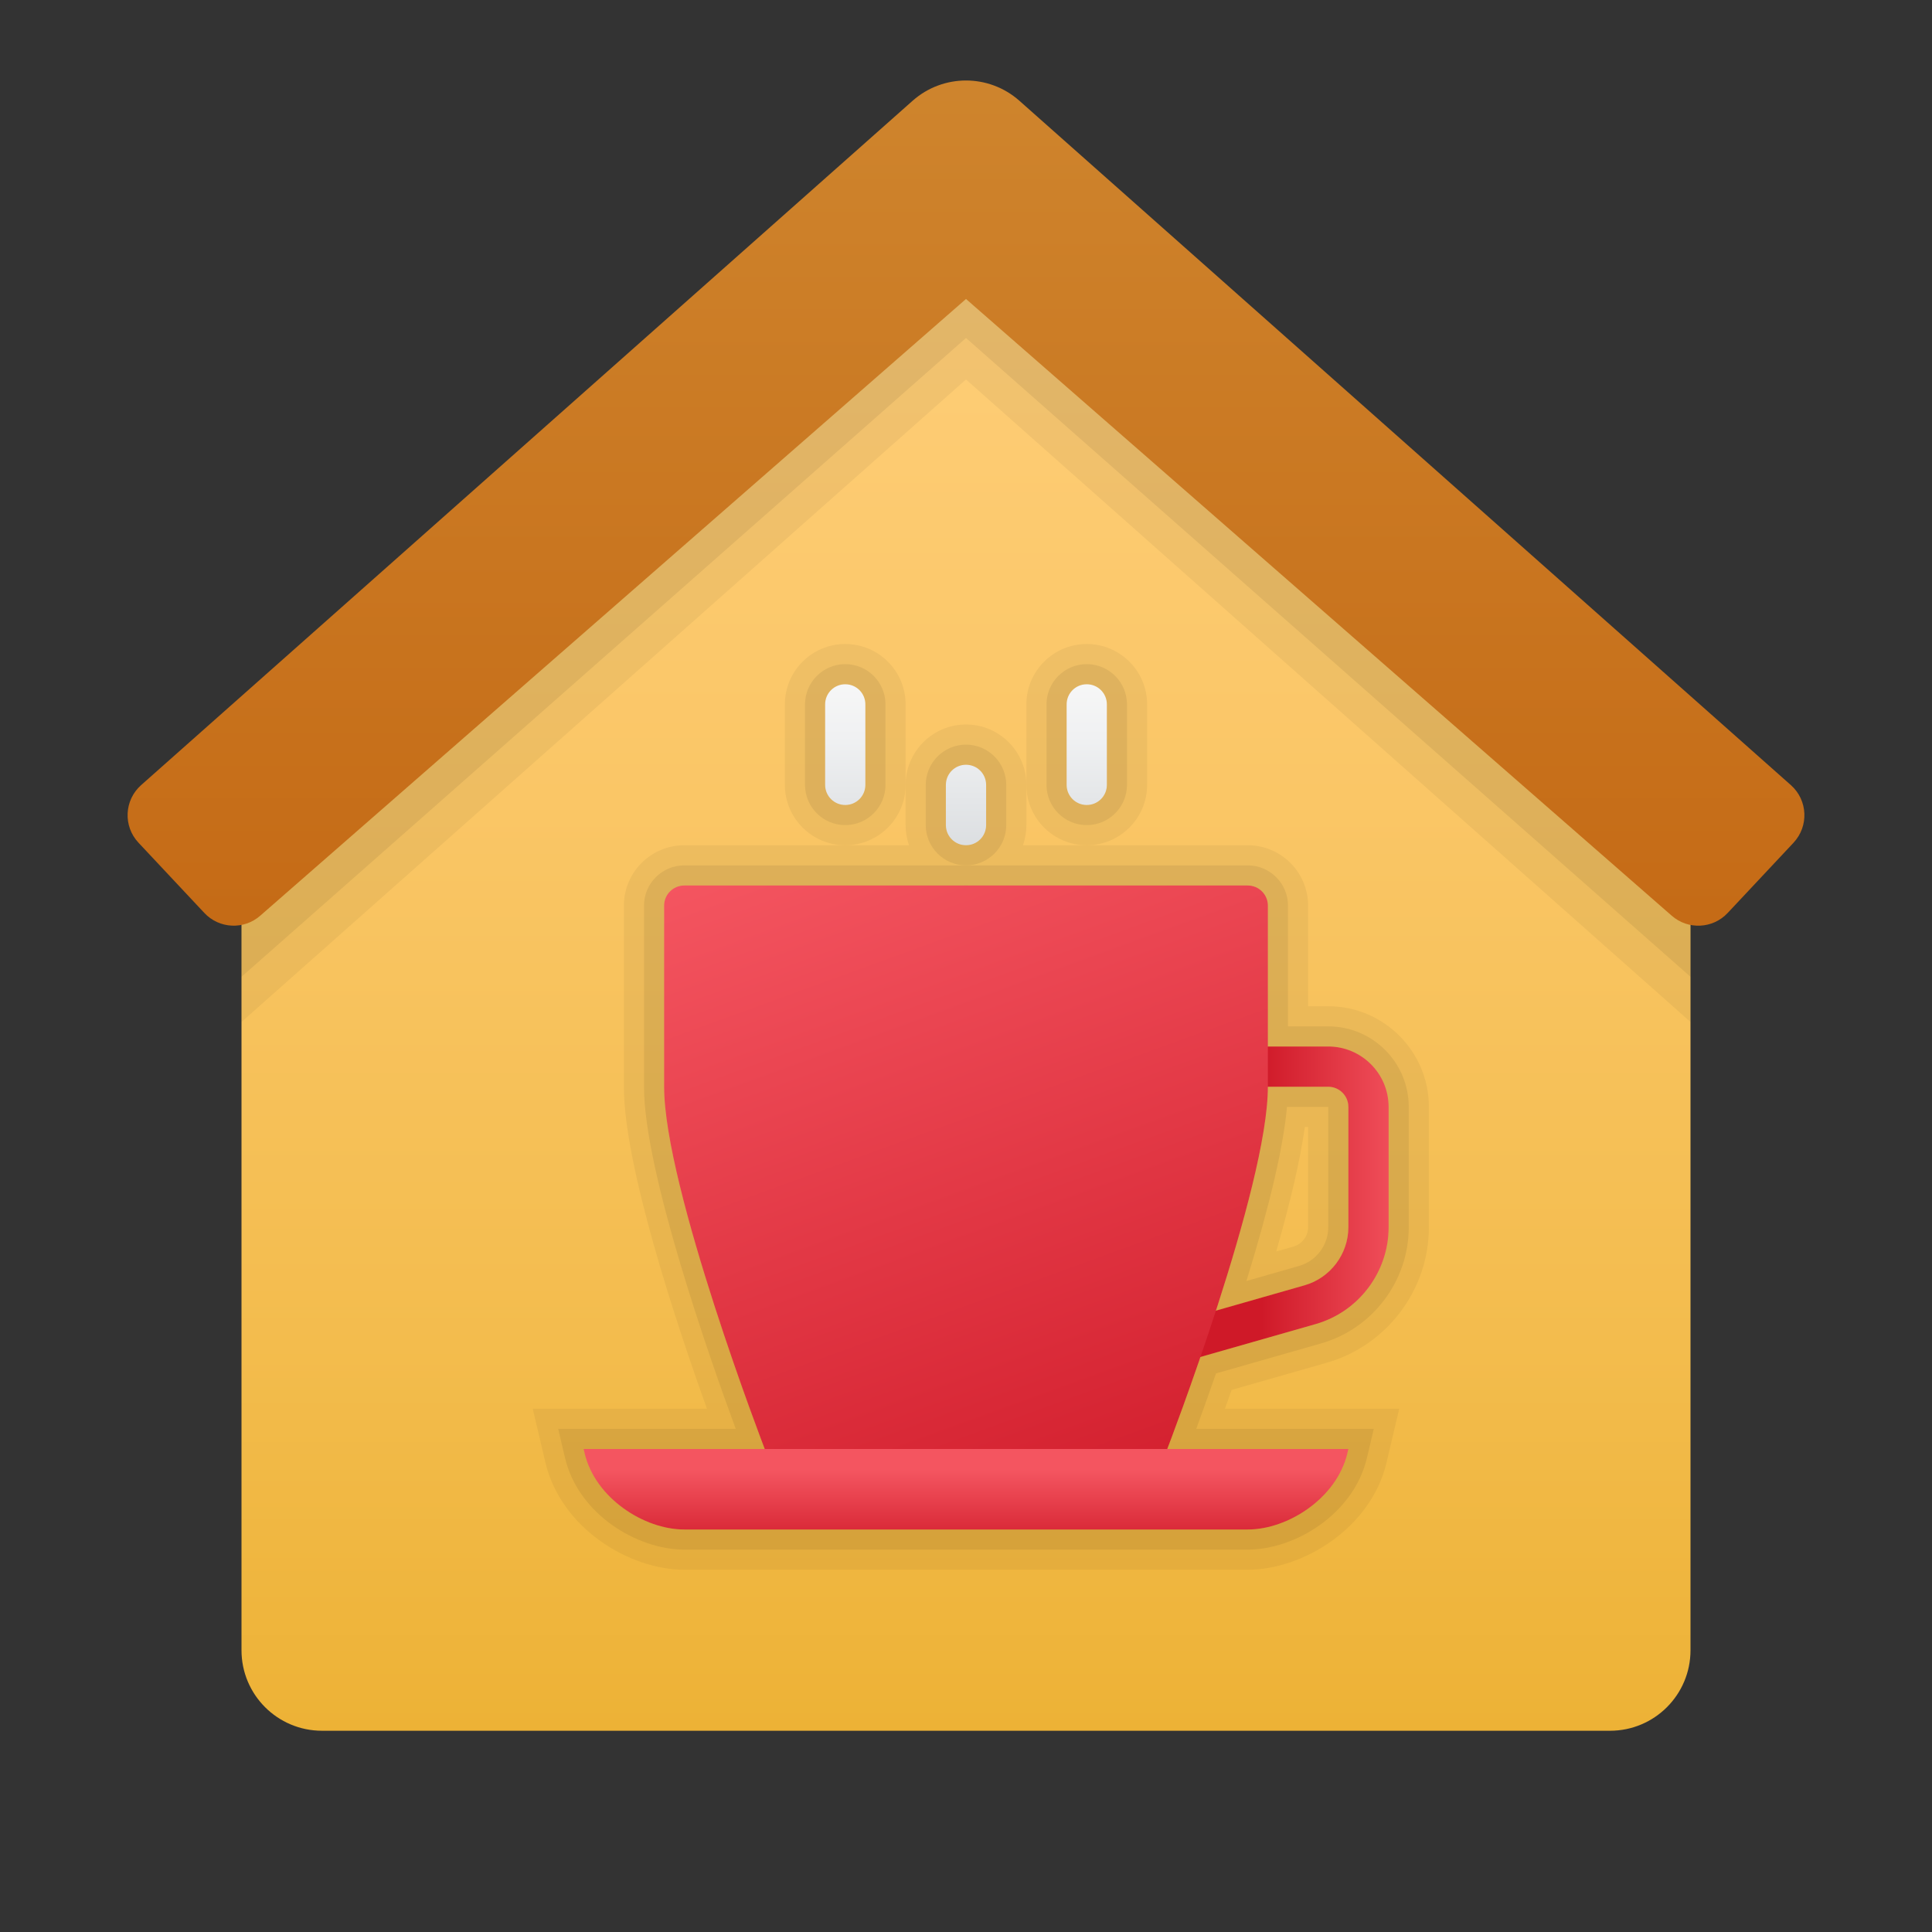 <svg xmlns="http://www.w3.org/2000/svg" viewBox="0 0 48 48"><rect x="0" y="0" width="48" height="48" fill="#333333" stroke="none"/><linearGradient id="QlOVJDUFEE4pWJSfZuKpCa" x1="24" x2="24" y1="-2.217" y2="48.065" gradientUnits="userSpaceOnUse"><stop offset="0" stop-color="#ffcf7b"/><stop offset=".196" stop-color="#fecd76"/><stop offset=".439" stop-color="#fac666"/><stop offset=".709" stop-color="#f3bc4d"/><stop offset=".995" stop-color="#eaad2a"/><stop offset="1" stop-color="#eaad29"/></linearGradient><path fill="url(#QlOVJDUFEE4pWJSfZuKpCa)" d="M24,3L6,20v19v2c0,1.105,0.895,2,2,2h32c1.105,0,2-0.895,2-2v-2V20L24,3z"/><path d="M24,4c-0.474,0-0.948,0.168-1.326,0.503l-5.359,4.811L6,20v5.39L24,9.428	L42,25.39V20L30.685,9.314l-5.359-4.811C24.948,4.168,24.474,4,24,4z" opacity=".05"/><path d="M24,3c-0.474,0-0.948,0.167-1.326,0.5l-5.359,4.784L6,18.909v5.359	L24,8.397l18,15.871v-5.359L30.685,8.284L25.326,3.5C24.948,3.167,24.474,3,24,3z" opacity=".07"/><linearGradient id="QlOVJDUFEE4pWJSfZuKpCb" x1="24" x2="24" y1="-10.533" y2="29.95" gradientUnits="userSpaceOnUse"><stop offset="0" stop-color="#d4943b"/><stop offset="1" stop-color="#c2620e"/></linearGradient><path fill="url(#QlOVJDUFEE4pWJSfZuKpCb)" d="M44.495,19.507L25.326,2.503C24.948,2.168,24.474,2,24,2s-0.948,0.168-1.326,0.503	L3.505,19.507c-0.42,0.374-0.449,1.02-0.064,1.43l1.636,1.745c0.369,0.394,0.984,0.424,1.39,0.067L24,7.428L41.533,22.75	c0.405,0.356,1.021,0.327,1.39-0.067l1.636-1.745C44.944,20.527,44.915,19.881,44.495,19.507z"/><linearGradient id="QlOVJDUFEE4pWJSfZuKpCc" x1="24" x2="24" y1="-1390.132" y2="-1392.613" gradientTransform="matrix(1 0 0 -1 0 -1354)" gradientUnits="userSpaceOnUse"><stop offset=".162" stop-color="#f45560"/><stop offset="1" stop-color="#cf1928"/></linearGradient><path fill="url(#QlOVJDUFEE4pWJSfZuKpCc)" d="M17,38h14c1,0,2.21-0.78,2.475-1.893L33.5,36h-19l0.025,0.107C14.79,37.22,16,38,17,38z"/><linearGradient id="QlOVJDUFEE4pWJSfZuKpCd" x1="31.336" x2="34.977" y1="1128.332" y2="1128.332" gradientTransform="translate(0 -1098)" gradientUnits="userSpaceOnUse"><stop offset="0" stop-color="#cf1928"/><stop offset="1" stop-color="#f45560"/></linearGradient><path fill="url(#QlOVJDUFEE4pWJSfZuKpCd)" d="M26.5,34.663V26H33c0.827,0,1.5,0.673,1.5,1.5v2.992c0,1.111-0.745,2.099-1.813,2.404 L26.5,34.663z M27.5,27v6.337l4.912-1.404c0.64-0.183,1.088-0.776,1.088-1.442V27.5c0-0.275-0.224-0.5-0.5-0.5H27.5z"/><linearGradient id="QlOVJDUFEE4pWJSfZuKpCe" x1="21.931" x2="29.647" y1="20.096" y2="41.295" gradientUnits="userSpaceOnUse"><stop offset="0" stop-color="#f45560"/><stop offset=".897" stop-color="#cf1928"/></linearGradient><path fill="url(#QlOVJDUFEE4pWJSfZuKpCe)" d="M29,36H19c0,0-2.5-6.5-2.5-9c0-1.125,0-4.5,0-4.5c0-0.276,0.224-0.5,0.5-0.5h14 c0.276,0,0.5,0.224,0.5,0.5c0,0,0,3.375,0,4.5C31.5,29.5,29,36,29,36z"/><linearGradient id="QlOVJDUFEE4pWJSfZuKpCf" x1="21" x2="21" y1="16.37" y2="23.774" gradientUnits="userSpaceOnUse"><stop offset="0" stop-color="#f9f9f9"/><stop offset=".26" stop-color="#f0f1f2"/><stop offset=".678" stop-color="#d9dcdf"/><stop offset="1" stop-color="#c2c8cc"/></linearGradient><path fill="url(#QlOVJDUFEE4pWJSfZuKpCf)" d="M21,20c-0.277,0-0.5-0.223-0.5-0.5v-2c0-0.277,0.223-0.5,0.5-0.5s0.5,0.223,0.5,0.5v2 C21.5,19.777,21.277,20,21,20z"/><linearGradient id="QlOVJDUFEE4pWJSfZuKpCg" x1="27" x2="27" y1="16.37" y2="23.774" gradientUnits="userSpaceOnUse"><stop offset="0" stop-color="#f9f9f9"/><stop offset=".26" stop-color="#f0f1f2"/><stop offset=".678" stop-color="#d9dcdf"/><stop offset="1" stop-color="#c2c8cc"/></linearGradient><path fill="url(#QlOVJDUFEE4pWJSfZuKpCg)" d="M27,20c-0.277,0-0.5-0.223-0.5-0.5v-2c0-0.277,0.223-0.5,0.5-0.5s0.5,0.223,0.5,0.5v2 C27.5,19.777,27.277,20,27,20z"/><linearGradient id="QlOVJDUFEE4pWJSfZuKpCh" x1="24" x2="24" y1="16.37" y2="23.774" gradientUnits="userSpaceOnUse"><stop offset="0" stop-color="#f9f9f9"/><stop offset=".26" stop-color="#f0f1f2"/><stop offset=".678" stop-color="#d9dcdf"/><stop offset="1" stop-color="#c2c8cc"/></linearGradient><path fill="url(#QlOVJDUFEE4pWJSfZuKpCh)" d="M24,21c-0.277,0-0.5-0.223-0.5-0.5v-1c0-0.277,0.223-0.5,0.5-0.5s0.5,0.223,0.5,0.5v1 C24.5,20.777,24.277,21,24,21z"/><g><g opacity=".05"><path d="M31,22c0.276,0,0.5,0.224,0.5,0.5c0,0,0,2.062,0,3.5H33c0.827,0,1.5,0.673,1.5,1.5v2.991c0,1.111-0.745,2.099-1.813,2.404 l-2.862,0.818C29.37,35.037,29,36,29,36h4.5l-0.025,0.107C33.21,37.219,32,38,31,38H17c-1,0-2.21-0.781-2.475-1.893L14.5,36H19 c0,0-2.5-6.5-2.5-9c0-1.125,0-4.5,0-4.5c0-0.276,0.224-0.5,0.5-0.5H31 M30.209,32.563l2.203-0.63 c0.641-0.183,1.088-0.776,1.088-1.442V27.5c0-0.276-0.224-0.5-0.5-0.5h-1.5C31.5,28.278,30.847,30.597,30.209,32.563 M31,21H17 c-0.827,0-1.5,0.673-1.5,1.5V27c0,1.965,1.306,5.889,2.064,8H14.5h-1.264l0.29,1.23l0.025,0.107C13.943,37.982,15.646,39,17,39h14 c1.354,0,3.057-1.018,3.448-2.662l0.025-0.108l0.29-1.23H33.5h-3.067c0.053-0.147,0.108-0.304,0.166-0.468l2.362-0.675 c1.495-0.427,2.539-1.811,2.539-3.366V27.5c0-1.378-1.122-2.5-2.5-2.5h-0.5v-2.5C32.5,21.673,31.827,21,31,21L31,21z M32.419,28 H32.5v2.491c0,0.218-0.153,0.42-0.363,0.48l-0.431,0.123C32.065,29.849,32.303,28.814,32.419,28L32.419,28z"/><path d="M21,17c0.276,0,0.5,0.224,0.5,0.5v2c0,0.276-0.224,0.5-0.5,0.5s-0.5-0.224-0.5-0.5v-2C20.5,17.224,20.724,17,21,17 M21,16 c-0.827,0-1.5,0.673-1.5,1.5v2c0,0.827,0.673,1.5,1.5,1.5s1.5-0.673,1.5-1.5v-2C22.5,16.673,21.827,16,21,16L21,16z"/><path d="M27,17c0.276,0,0.5,0.224,0.5,0.5v2c0,0.276-0.224,0.5-0.5,0.5s-0.5-0.224-0.5-0.5v-2C26.5,17.224,26.724,17,27,17 M27,16 c-0.827,0-1.5,0.673-1.5,1.5v2c0,0.827,0.673,1.5,1.5,1.5s1.5-0.673,1.5-1.5v-2C28.5,16.673,27.827,16,27,16L27,16z"/><path d="M24,19c0.276,0,0.5,0.224,0.5,0.5v1c0,0.276-0.224,0.5-0.5,0.5s-0.5-0.224-0.5-0.5v-1C23.5,19.224,23.724,19,24,19 M24,18 c-0.827,0-1.5,0.673-1.5,1.5v1c0,0.827,0.673,1.5,1.5,1.5s1.5-0.673,1.5-1.5v-1C25.5,18.673,24.827,18,24,18L24,18z"/></g><g opacity=".07"><path d="M31,22c0.276,0,0.5,0.224,0.5,0.5c0,0,0,2.062,0,3.5H33c0.827,0,1.5,0.673,1.5,1.5v2.991c0,1.111-0.745,2.099-1.813,2.404 l-2.862,0.818C29.37,35.037,29,36,29,36h4.5l-0.025,0.107C33.21,37.219,32,38,31,38H17c-1,0-2.21-0.781-2.475-1.893L14.5,36H19 c0,0-2.5-6.5-2.5-9c0-1.125,0-4.5,0-4.5c0-0.276,0.224-0.5,0.5-0.5H31 M30.209,32.563l2.203-0.63 c0.641-0.183,1.088-0.776,1.088-1.442V27.5c0-0.276-0.224-0.5-0.5-0.5h-1.5C31.5,28.278,30.847,30.597,30.209,32.563 M31,21.5H17 c-0.551,0-1,0.449-1,1V27c0,2.102,1.633,6.746,2.279,8.5H14.5h-0.632l0.145,0.615l0.025,0.107C14.373,37.629,15.836,38.5,17,38.5 h14c1.164,0,2.627-0.871,2.961-2.278l0.025-0.107l0.145-0.615H33.5h-3.78c0.131-0.356,0.302-0.832,0.492-1.378l2.612-0.746 C34.105,33.01,35,31.824,35,30.491V27.5c0-1.103-0.897-2-2-2h-1v-3C32,21.949,31.551,21.5,31,21.5L31,21.5z M31.975,27.5H33v2.991 c0,0.444-0.298,0.839-0.725,0.961l-1.308,0.374C31.547,29.945,31.885,28.495,31.975,27.5L31.975,27.5z"/><path d="M21,17c0.276,0,0.5,0.224,0.5,0.5v2c0,0.276-0.224,0.5-0.5,0.5s-0.5-0.224-0.5-0.5v-2C20.5,17.224,20.724,17,21,17 M21,16.5c-0.551,0-1,0.449-1,1v2c0,0.551,0.449,1,1,1s1-0.449,1-1v-2C22,16.949,21.551,16.5,21,16.5L21,16.5z"/><path d="M27,17c0.276,0,0.5,0.224,0.5,0.5v2c0,0.276-0.224,0.5-0.5,0.5s-0.5-0.224-0.5-0.5v-2C26.5,17.224,26.724,17,27,17 M27,16.5c-0.551,0-1,0.449-1,1v2c0,0.551,0.449,1,1,1s1-0.449,1-1v-2C28,16.949,27.551,16.5,27,16.5L27,16.5z"/><path d="M24,19c0.276,0,0.5,0.224,0.5,0.5v1c0,0.276-0.224,0.5-0.5,0.5s-0.5-0.224-0.5-0.5v-1C23.5,19.224,23.724,19,24,19 M24,18.5c-0.551,0-1,0.449-1,1v1c0,0.551,0.449,1,1,1s1-0.449,1-1v-1C25,18.949,24.551,18.5,24,18.5L24,18.5z"/></g></g></svg>